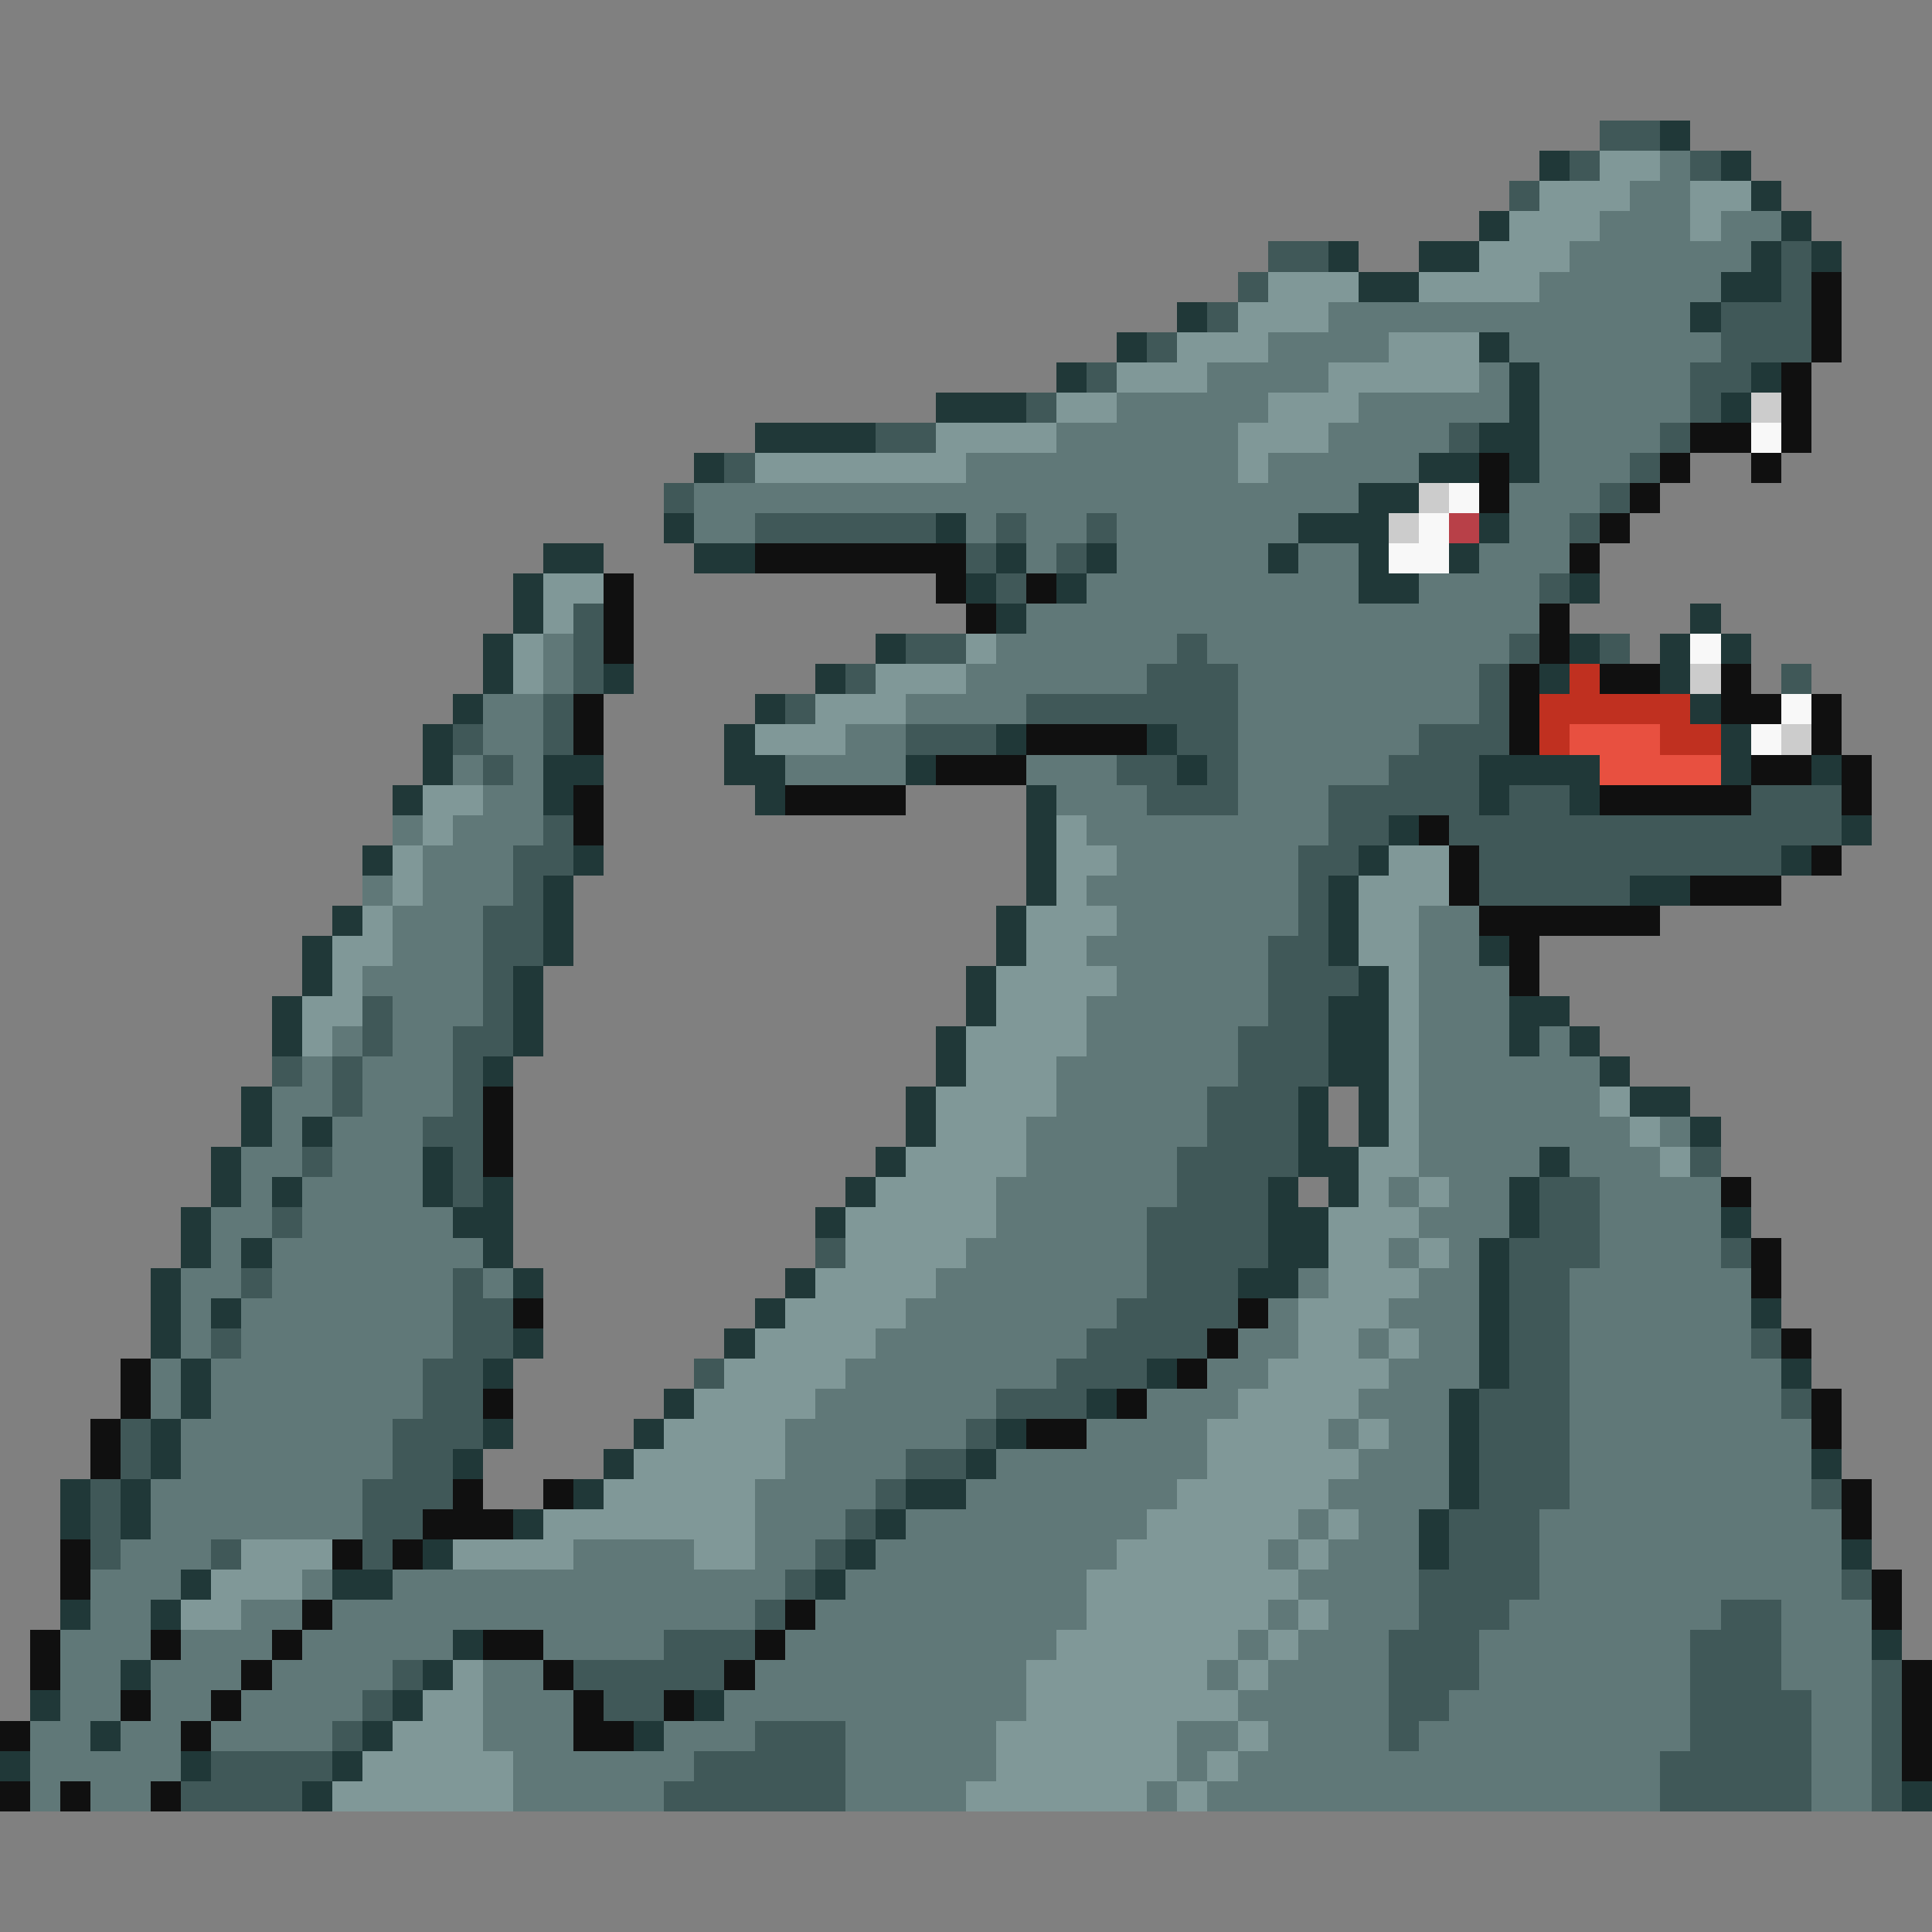 <svg xmlns="http://www.w3.org/2000/svg" viewBox="0 -0.5 64 64" shape-rendering="crispEdges">
<rect x="0" y="-0.5" width="64" height="64" fill="#808080" stroke="none"/>
<path stroke="#405858" d="M53 4h2M52 5h1M56 5h1M50 6h1M42 8h2M59 8h1M41 9h1M59 9h1M40 10h1M57 10h3M38 11h1M57 11h3M36 12h1M56 12h2M34 13h1M56 13h1M29 14h2M48 14h1M55 14h1M24 15h1M54 15h1M22 16h1M53 16h1M25 17h6M33 17h1M36 17h1M52 17h1M32 18h1M35 18h1M33 19h1M51 19h1M19 20h1M19 21h1M30 21h2M39 21h1M50 21h1M53 21h1M19 22h1M28 22h1M38 22h3M49 22h1M59 22h1M18 23h1M26 23h1M34 23h7M49 23h1M15 24h1M18 24h1M30 24h3M39 24h2M47 24h3M16 25h1M37 25h2M40 25h1M46 25h3M38 26h3M44 26h5M50 26h2M58 26h3M18 27h1M44 27h2M48 27h13M17 28h2M43 28h2M49 28h10M17 29h1M43 29h1M49 29h5M16 30h2M43 30h1M16 31h2M42 31h2M16 32h1M42 32h3M12 33h1M16 33h1M42 33h2M12 34h1M15 34h2M41 34h3M9 35h1M11 35h1M15 35h1M41 35h3M11 36h1M15 36h1M40 36h3M14 37h2M40 37h3M10 38h1M15 38h1M39 38h4M56 38h1M15 39h1M39 39h3M51 39h2M9 40h1M38 40h4M51 40h2M27 41h1M38 41h4M50 41h3M57 41h1M8 42h1M15 42h1M38 42h3M50 42h2M15 43h2M37 43h4M50 43h2M7 44h1M15 44h2M36 44h4M50 44h2M58 44h1M14 45h2M23 45h1M35 45h3M50 45h2M14 46h2M33 46h3M49 46h3M59 46h1M4 47h1M13 47h3M32 47h1M49 47h3M4 48h1M13 48h2M30 48h2M49 48h3M3 49h1M12 49h3M29 49h1M49 49h3M60 49h1M3 50h1M12 50h2M28 50h1M48 50h3M3 51h1M7 51h1M12 51h1M27 51h1M48 51h3M26 52h1M47 52h4M61 52h1M25 53h1M47 53h3M57 53h2M22 54h3M46 54h3M56 54h3M13 55h1M19 55h5M46 55h3M56 55h3M62 55h1M12 56h1M20 56h2M46 56h2M56 56h4M62 56h1M11 57h1M25 57h3M46 57h1M56 57h4M62 57h1M7 58h4M23 58h5M55 58h5M62 58h1M6 59h4M22 59h6M55 59h5M62 59h1" />
<path stroke="#203838" d="M55 4h1M51 5h1M57 5h1M58 6h1M49 7h1M59 7h1M44 8h1M47 8h2M58 8h1M60 8h1M45 9h2M57 9h2M39 10h1M56 10h1M37 11h1M49 11h1M35 12h1M50 12h1M58 12h1M31 13h3M50 13h1M57 13h1M25 14h4M49 14h2M23 15h1M47 15h2M50 15h1M45 16h2M22 17h1M31 17h1M43 17h3M49 17h1M18 18h2M23 18h2M33 18h1M36 18h1M42 18h1M45 18h1M48 18h1M17 19h1M32 19h1M35 19h1M45 19h2M52 19h1M17 20h1M33 20h1M56 20h1M16 21h1M29 21h1M52 21h1M55 21h1M57 21h1M16 22h1M20 22h1M27 22h1M51 22h1M55 22h1M15 23h1M25 23h1M56 23h1M14 24h1M24 24h1M33 24h1M38 24h1M57 24h1M14 25h1M18 25h2M24 25h2M30 25h1M39 25h1M49 25h4M57 25h1M60 25h1M13 26h1M18 26h1M25 26h1M34 26h1M49 26h1M52 26h1M34 27h1M46 27h1M61 27h1M12 28h1M19 28h1M34 28h1M45 28h1M59 28h1M18 29h1M34 29h1M44 29h1M54 29h2M11 30h1M18 30h1M33 30h1M44 30h1M10 31h1M18 31h1M33 31h1M44 31h1M49 31h1M10 32h1M17 32h1M32 32h1M45 32h1M9 33h1M17 33h1M32 33h1M44 33h2M50 33h2M9 34h1M17 34h1M31 34h1M44 34h2M50 34h1M52 34h1M16 35h1M31 35h1M44 35h2M53 35h1M8 36h1M30 36h1M43 36h1M45 36h1M54 36h2M8 37h1M10 37h1M30 37h1M43 37h1M45 37h1M56 37h1M7 38h1M14 38h1M29 38h1M43 38h2M51 38h1M7 39h1M9 39h1M14 39h1M16 39h1M28 39h1M42 39h1M44 39h1M50 39h1M6 40h1M15 40h2M27 40h1M42 40h2M50 40h1M57 40h1M6 41h1M8 41h1M16 41h1M42 41h2M49 41h1M5 42h1M17 42h1M26 42h1M41 42h2M49 42h1M5 43h1M7 43h1M25 43h1M49 43h1M58 43h1M5 44h1M17 44h1M24 44h1M49 44h1M6 45h1M16 45h1M38 45h1M49 45h1M59 45h1M6 46h1M22 46h1M36 46h1M48 46h1M5 47h1M16 47h1M21 47h1M33 47h1M48 47h1M5 48h1M15 48h1M20 48h1M32 48h1M48 48h1M60 48h1M2 49h1M4 49h1M19 49h1M30 49h2M48 49h1M2 50h1M4 50h1M17 50h1M29 50h1M47 50h1M14 51h1M28 51h1M47 51h1M61 51h1M6 52h1M11 52h2M27 52h1M2 53h1M5 53h1M15 54h1M62 54h1M4 55h1M14 55h1M1 56h1M13 56h1M23 56h1M3 57h1M12 57h1M21 57h1M0 58h1M6 58h1M11 58h1M10 59h1M63 59h1" />
<path stroke="#809898" d="M53 5h2M51 6h3M56 6h2M50 7h3M56 7h1M49 8h3M42 9h3M47 9h4M41 10h3M39 11h3M46 11h3M37 12h3M44 12h5M35 13h2M42 13h3M31 14h4M41 14h3M25 15h7M41 15h1M18 19h2M18 20h1M17 21h1M32 21h1M17 22h1M29 22h3M27 23h3M25 24h3M14 26h2M14 27h1M35 27h1M13 28h1M35 28h2M46 28h2M13 29h1M35 29h1M45 29h3M12 30h1M34 30h3M45 30h2M11 31h2M34 31h2M45 31h2M11 32h1M33 32h4M46 32h1M10 33h2M33 33h3M46 33h1M10 34h1M32 34h4M46 34h1M32 35h3M46 35h1M31 36h4M46 36h1M53 36h1M31 37h3M46 37h1M54 37h1M30 38h4M45 38h2M55 38h1M29 39h4M45 39h1M47 39h1M28 40h5M44 40h3M28 41h4M44 41h2M47 41h1M27 42h4M44 42h3M26 43h4M43 43h3M25 44h4M43 44h2M46 44h1M24 45h4M42 45h4M23 46h4M41 46h4M22 47h4M40 47h4M45 47h1M21 48h5M40 48h5M20 49h5M39 49h5M18 50h7M38 50h5M44 50h1M8 51h3M15 51h4M23 51h2M37 51h5M43 51h1M7 52h3M36 52h7M6 53h2M36 53h6M43 53h1M35 54h6M42 54h1M15 55h1M34 55h6M41 55h1M14 56h2M34 56h7M13 57h3M33 57h6M41 57h1M12 58h5M33 58h6M40 58h1M11 59h6M32 59h6M39 59h1" />
<path stroke="#607878" d="M55 5h1M54 6h2M53 7h3M57 7h2M52 8h6M51 9h6M44 10h12M42 11h4M50 11h7M40 12h4M49 12h1M51 12h5M37 13h5M45 13h5M51 13h5M35 14h6M44 14h4M51 14h4M32 15h9M42 15h5M51 15h3M23 16h22M50 16h3M23 17h2M32 17h1M34 17h2M37 17h6M50 17h2M34 18h1M37 18h5M43 18h2M49 18h3M36 19h9M47 19h4M34 20h17M18 21h1M33 21h6M40 21h10M18 22h1M32 22h6M41 22h8M16 23h2M30 23h4M41 23h8M16 24h2M28 24h2M41 24h6M15 25h1M17 25h1M26 25h4M34 25h3M41 25h5M16 26h2M35 26h3M41 26h3M13 27h1M15 27h3M36 27h8M14 28h3M37 28h6M12 29h1M14 29h3M36 29h7M13 30h3M37 30h6M47 30h2M13 31h3M36 31h6M47 31h2M12 32h4M37 32h5M47 32h3M13 33h3M36 33h6M47 33h3M11 34h1M13 34h2M36 34h5M47 34h3M51 34h1M10 35h1M12 35h3M35 35h6M47 35h6M9 36h2M12 36h3M35 36h5M47 36h6M9 37h1M11 37h3M34 37h6M47 37h7M55 37h1M8 38h2M11 38h3M34 38h5M47 38h4M52 38h3M8 39h1M10 39h4M33 39h6M46 39h1M48 39h2M53 39h4M7 40h2M10 40h5M33 40h5M47 40h3M53 40h4M7 41h1M9 41h7M32 41h6M46 41h1M48 41h1M53 41h4M6 42h2M9 42h6M16 42h1M31 42h7M43 42h1M47 42h2M52 42h6M6 43h1M8 43h7M30 43h7M42 43h1M46 43h3M52 43h6M6 44h1M8 44h7M29 44h7M41 44h2M45 44h1M47 44h2M52 44h6M5 45h1M7 45h7M28 45h7M40 45h2M46 45h3M52 45h7M5 46h1M7 46h7M27 46h6M38 46h3M45 46h3M52 46h7M6 47h7M26 47h6M36 47h4M44 47h1M46 47h2M52 47h8M6 48h7M26 48h4M33 48h7M45 48h3M52 48h8M5 49h7M25 49h4M32 49h7M44 49h4M52 49h8M5 50h7M25 50h3M30 50h8M43 50h1M45 50h2M51 50h10M4 51h3M19 51h4M25 51h2M29 51h8M42 51h1M44 51h3M51 51h10M3 52h3M10 52h1M13 52h13M28 52h8M43 52h4M51 52h10M3 53h2M8 53h2M11 53h14M27 53h9M42 53h1M44 53h3M50 53h7M59 53h3M2 54h3M6 54h3M10 54h5M18 54h4M26 54h9M41 54h1M43 54h3M49 54h7M59 54h3M2 55h2M5 55h3M9 55h4M16 55h2M25 55h9M40 55h1M42 55h4M49 55h7M59 55h3M2 56h2M5 56h2M8 56h4M16 56h3M24 56h10M41 56h5M48 56h8M60 56h2M1 57h2M4 57h2M7 57h4M16 57h3M22 57h3M28 57h5M39 57h2M42 57h4M47 57h9M60 57h2M1 58h5M17 58h6M28 58h5M39 58h1M41 58h14M60 58h2M1 59h1M3 59h2M17 59h5M28 59h4M38 59h1M40 59h15M60 59h2" />
<path stroke="#101010" d="M60 9h1M60 10h1M60 11h1M59 12h1M59 13h1M56 14h2M59 14h1M49 15h1M55 15h1M58 15h1M49 16h1M54 16h1M53 17h1M25 18h7M52 18h1M20 19h1M31 19h1M34 19h1M20 20h1M32 20h1M51 20h1M20 21h1M51 21h1M50 22h1M53 22h2M57 22h1M19 23h1M50 23h1M57 23h2M60 23h1M19 24h1M34 24h4M50 24h1M60 24h1M31 25h3M58 25h2M61 25h1M19 26h1M26 26h4M53 26h5M61 26h1M19 27h1M47 27h1M48 28h1M60 28h1M48 29h1M56 29h3M49 30h6M50 31h1M50 32h1M16 36h1M16 37h1M16 38h1M57 39h1M58 41h1M58 42h1M17 43h1M41 43h1M40 44h1M59 44h1M4 45h1M39 45h1M4 46h1M16 46h1M37 46h1M60 46h1M3 47h1M34 47h2M60 47h1M3 48h1M15 49h1M18 49h1M61 49h1M14 50h3M61 50h1M2 51h1M11 51h1M13 51h1M2 52h1M62 52h1M10 53h1M26 53h1M62 53h1M1 54h1M5 54h1M9 54h1M16 54h2M25 54h1M1 55h1M8 55h1M18 55h1M24 55h1M63 55h1M4 56h1M7 56h1M19 56h1M22 56h1M63 56h1M0 57h1M6 57h1M19 57h2M63 57h1M63 58h1M0 59h1M2 59h1M5 59h1" />
<path stroke="#cccccc" d="M58 13h1M47 16h1M46 17h1M56 22h1M59 24h1" />
<path stroke="#f8f8f8" d="M58 14h1M48 16h1M47 17h1M46 18h2M56 21h1M59 23h1M58 24h1" />
<path stroke="#b84048" d="M48 17h1" />
<path stroke="#c03020" d="M52 22h1M51 23h5M51 24h1M55 24h2" />
<path stroke="#e85040" d="M52 24h3M53 25h4" />
</svg>